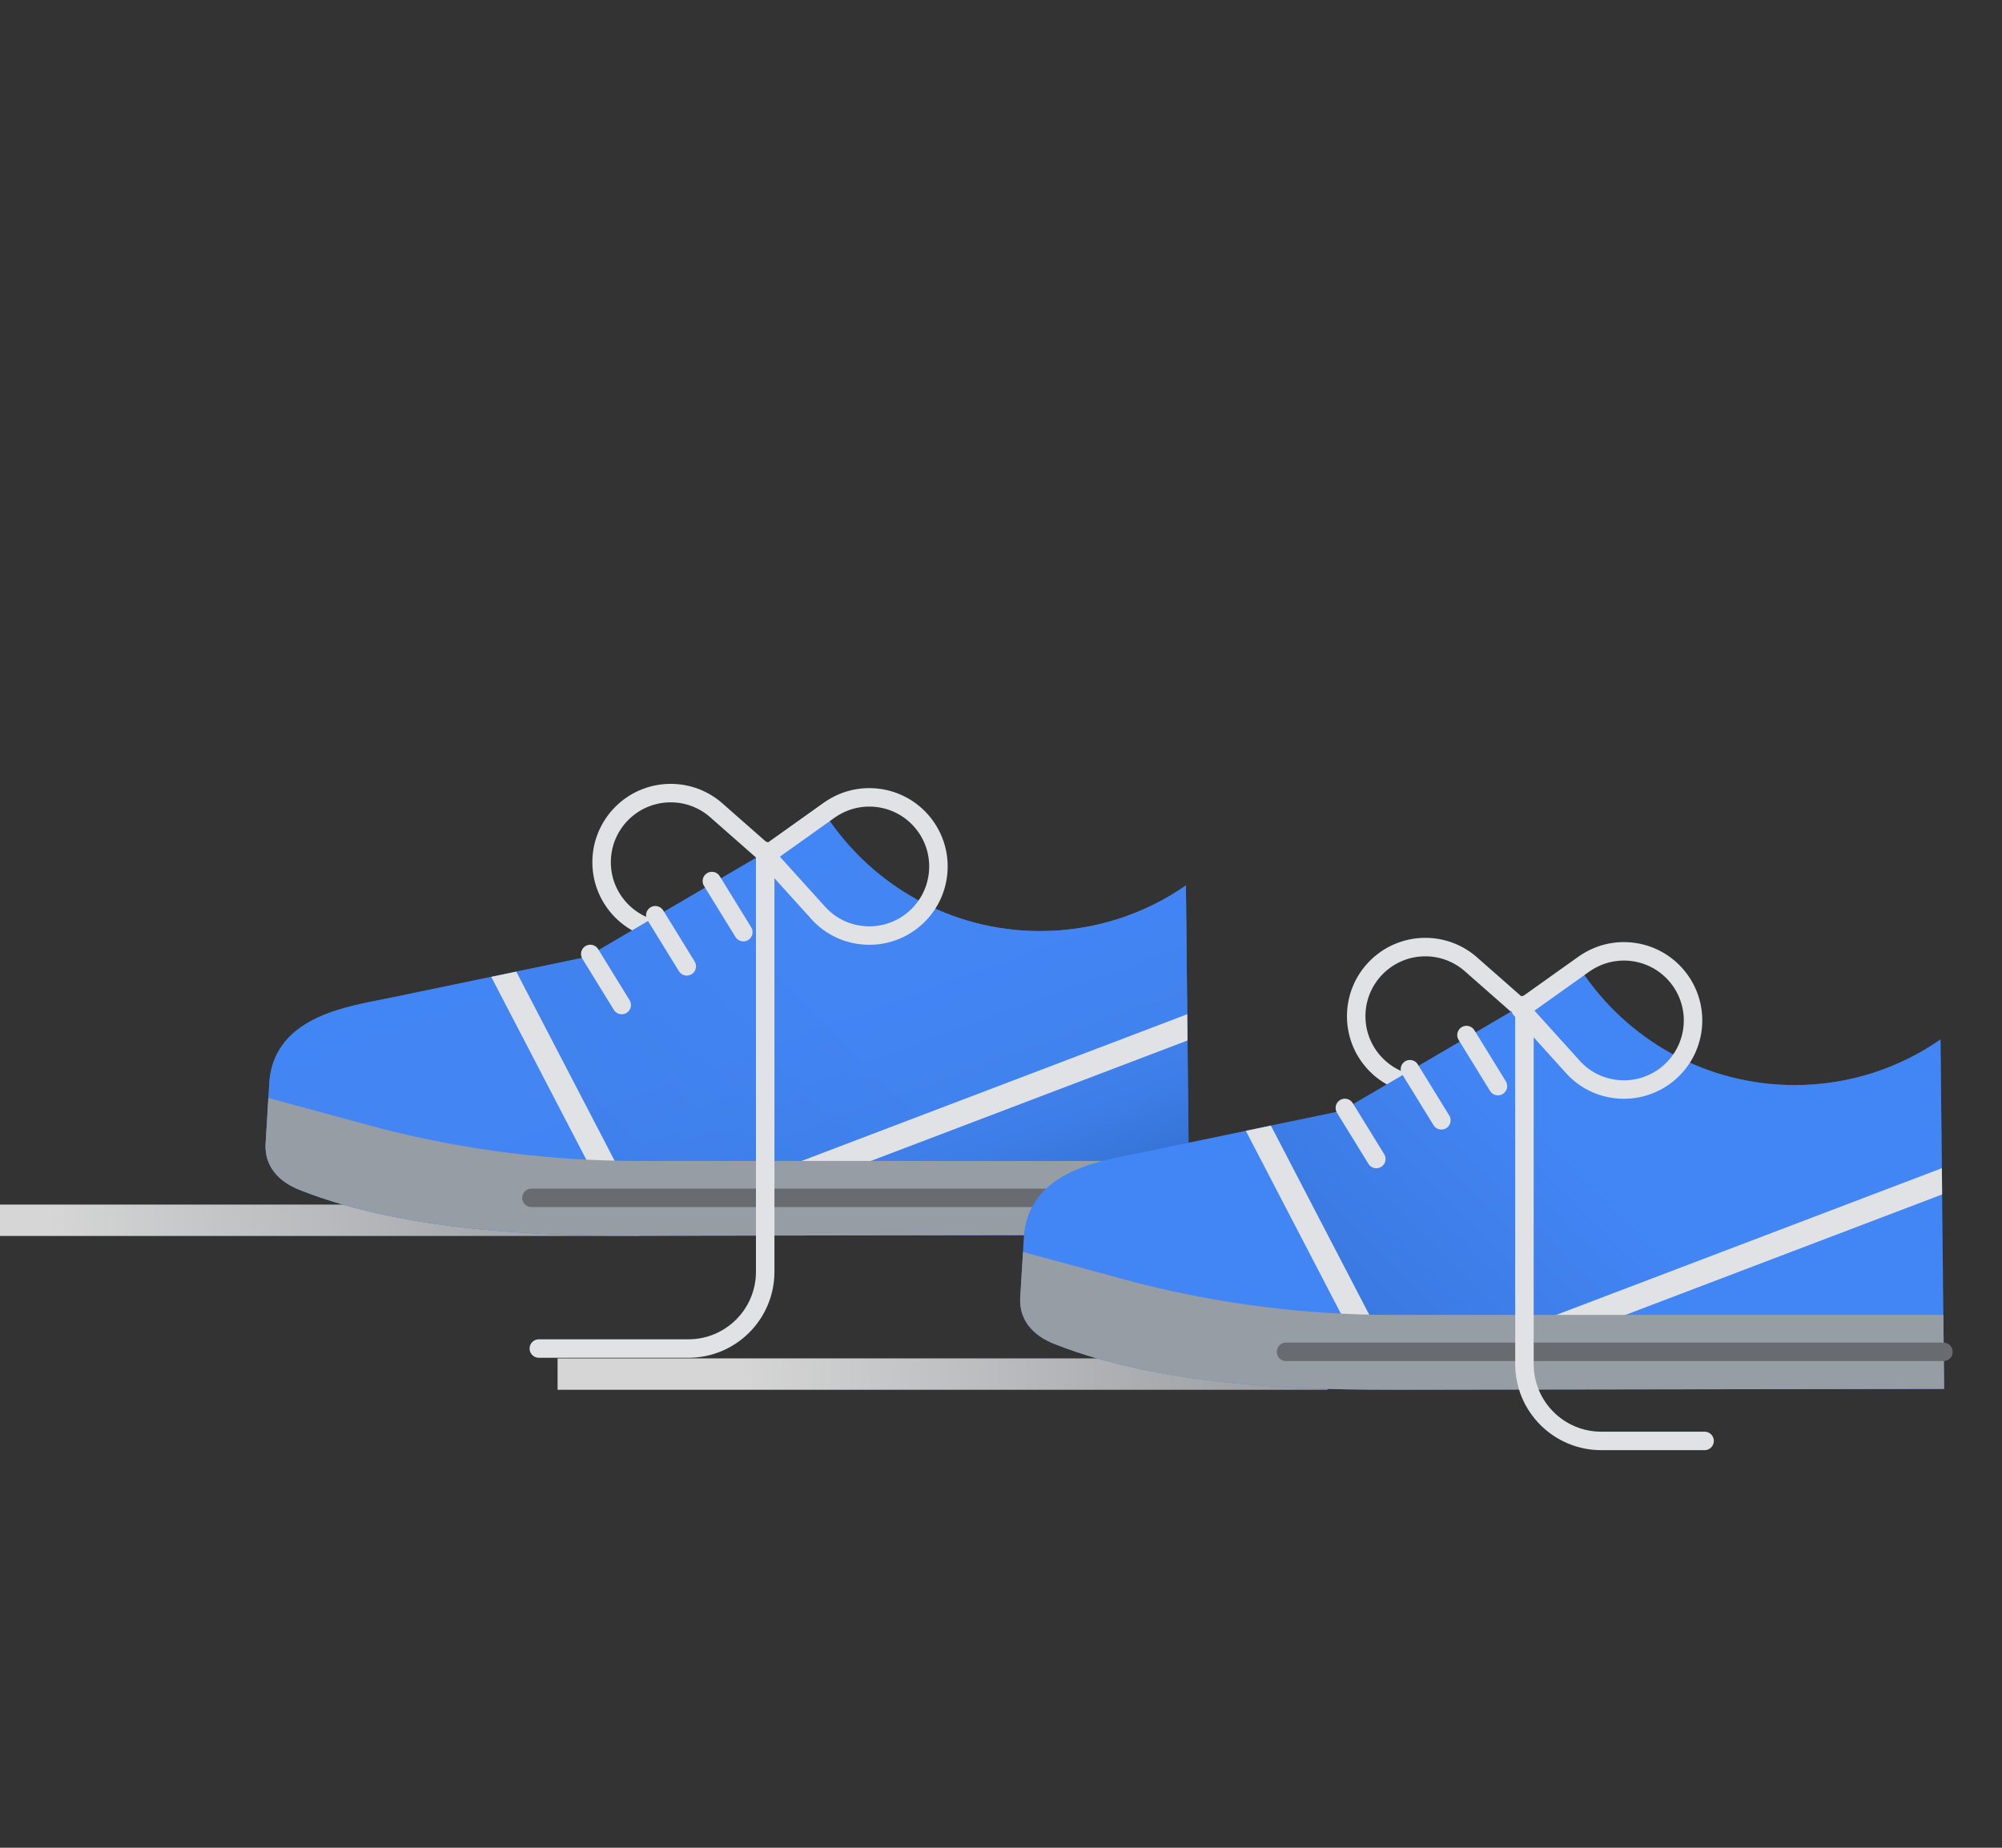 <svg xmlns="http://www.w3.org/2000/svg" width="130" height="120" viewBox="0 0 130 120"><rect x="0" y="0" width="130" height="120" fill="#333333" stroke="none"/><linearGradient id="a" gradientUnits="userSpaceOnUse" x1="3.232" y1="79.249" x2="53.232" y2="79.249"><stop offset="0" style="stop-color:#FFFFFF"/><stop offset="1" style="stop-color:#979DA5"/></linearGradient><path opacity=".8" fill="url(#a)" d="M-8.437 78.23h50v2.038h-50z"/><path fill="none" stroke="#E1E2E6" stroke-width="1.2" stroke-linecap="round" stroke-linejoin="round" stroke-miterlimit="10" d="M46.452 52.569v.001c-.789-.668-1.811-1.07-2.926-1.063-2.478.015-4.475 2.036-4.461 4.515.015 2.478 2.036 4.475 4.515 4.461 1.115-.007 2.118-.41 2.899-1.088l3.821-3.44-3.734-3.285-.054-.048-.06-.053z"/><path fill="#4285F4" d="M67.539 60.469c-5.787 0-10.881-2.957-13.86-7.441l-15.561 9.118s-10.096 2.098-12.755 2.652-7.38 1.123-7.861 5.294l-.255 4.192c-.075 1.391.775 2.423 2.192 2.987 7.369 2.929 17.135 2.982 22.371 2.982l35.432-.053-.235-22.692c-2.687 1.865-5.949 2.961-9.468 2.961z"/><linearGradient id="b" gradientUnits="userSpaceOnUse" x1="53.586" y1="66.465" x2="22.427" y2="97.624"><stop offset="0" style="stop-color:#4285F4"/><stop offset="1" style="stop-color:#174689"/></linearGradient><path opacity=".5" fill="url(#b)" d="M41.888 80.2l35.215-13.441-.096-9.252c-2.688 1.865-5.949 2.961-9.468 2.961-5.787 0-10.881-2.957-13.86-7.441l-15.561 9.118s-2.35.488-5.081 1.056L41.888 80.2z"/><linearGradient id="c" gradientUnits="userSpaceOnUse" x1="43.649" y1="56.679" x2="55.138" y2="88.245"><stop offset="0" style="stop-color:#4285F4"/><stop offset=".444" style="stop-color:#4184F2"/><stop offset=".604" style="stop-color:#3F80EB"/><stop offset=".717" style="stop-color:#3A79E0"/><stop offset=".809" style="stop-color:#336FCF"/><stop offset=".888" style="stop-color:#2A62B9"/><stop offset=".957" style="stop-color:#1F529E"/><stop offset="1" style="stop-color:#174689"/></linearGradient><path opacity=".7" fill="url(#c)" d="M67.539 60.469c-5.787 0-10.881-2.957-13.86-7.441l-15.561 9.118s-10.096 2.098-12.755 2.652-7.38 1.123-7.861 5.294l-.255 4.192c-.075 1.391.775 2.423 2.192 2.987 7.369 2.929 17.135 2.982 22.371 2.982l35.432-.053-.235-22.692c-2.687 1.865-5.949 2.961-9.468 2.961z"/><path fill="#E1E2E6" d="M31.897 63.439l7.54 14.499 1.419-.738-7.332-14.1c-.528.11-1.075.224-1.627.339zM77.094 65.867L50.49 75.989l.569 1.495 26.053-9.912z"/><path fill="none" stroke="#E1E2E6" stroke-width="1.2" stroke-linecap="round" stroke-linejoin="round" stroke-miterlimit="10" d="M42.553 59.439l2.043 3.318M38.329 61.953l2.042 3.317M46.226 57.219l2.043 3.318M53.918 52.566v.001c.853-.584 1.911-.878 3.019-.757 2.464.269 4.243 2.485 3.974 4.948-.269 2.464-2.485 4.243-4.948 3.974-1.109-.121-2.065-.625-2.772-1.38l-3.448-3.814 4.051-2.885c.019-.014.039-.028.059-.042l.065-.045z"/><path fill="#979DA5" d="M24.79 73.302l-7.362-1.993-.181 2.976c-.075 1.391.775 2.423 2.192 2.987 7.369 2.929 17.135 2.982 22.371 2.982l35.432-.054-.05-4.805H41.407c-5.605 0-11.187-.703-16.617-2.093z"/><path fill="none" stroke="#686C71" stroke-width="1.2" stroke-linecap="round" stroke-linejoin="round" stroke-miterlimit="10" d="M34.508 77.793h42.373"/><path fill="none" stroke="#E1E2E6" stroke-width="1.2" stroke-linecap="round" stroke-linejoin="round" stroke-miterlimit="10" d="M49.688 55.267v27.325c0 2.754-2.233 4.987-4.987 4.987H34.99"/><g><linearGradient id="d" gradientUnits="userSpaceOnUse" x1="47.876" y1="89.237" x2="97.876" y2="89.237"><stop offset="0" style="stop-color:#FFFFFF"/><stop offset="1" style="stop-color:#979DA5"/></linearGradient><path opacity=".8" fill="url(#d)" d="M36.207 88.219h50v2.038h-50z"/><path fill="none" stroke="#E1E2E6" stroke-width="1.2" stroke-linecap="round" stroke-linejoin="round" stroke-miterlimit="10" d="M95.452 62.569v.001c-.789-.668-1.811-1.07-2.926-1.063-2.478.015-4.475 2.036-4.461 4.515.015 2.478 2.036 4.475 4.515 4.461 1.115-.007 2.118-.41 2.899-1.088l3.821-3.44-3.734-3.285-.054-.048-.06-.053z"/><path fill="#4285F4" d="M116.539 70.469c-5.787 0-10.881-2.957-13.86-7.441l-15.561 9.118s-10.096 2.098-12.755 2.652c-2.659.555-7.38 1.123-7.861 5.294l-.255 4.192c-.075 1.391.775 2.423 2.192 2.987 7.369 2.929 17.135 2.982 22.371 2.982l35.432-.053-.235-22.692c-2.687 1.865-5.949 2.961-9.468 2.961z"/><linearGradient id="e" gradientUnits="userSpaceOnUse" x1="102.586" y1="76.465" x2="71.427" y2="107.624"><stop offset="0" style="stop-color:#4285F4"/><stop offset="1" style="stop-color:#174689"/></linearGradient><path opacity=".5" fill="url(#e)" d="M90.888 90.2l35.215-13.441-.096-9.252c-2.688 1.865-5.949 2.961-9.468 2.961-5.787 0-10.881-2.957-13.86-7.441l-15.561 9.118s-2.35.488-5.081 1.056L90.888 90.2z"/><path fill="#E1E2E6" d="M80.897 73.439l7.54 14.499 1.419-.738-7.332-14.1c-.528.11-1.075.224-1.627.339zM126.094 75.867L99.49 85.989l.569 1.495 26.053-9.912z"/><path fill="none" stroke="#E1E2E6" stroke-width="1.2" stroke-linecap="round" stroke-linejoin="round" stroke-miterlimit="10" d="M91.553 69.439l2.043 3.318M87.329 71.953l2.042 3.317M95.226 67.219l2.043 3.318M102.918 62.566v.001c.853-.584 1.911-.878 3.019-.757 2.464.269 4.243 2.485 3.974 4.948-.269 2.464-2.485 4.243-4.948 3.974-1.109-.121-2.064-.625-2.772-1.38l-3.448-3.814 4.051-2.885c.019-.014.039-.028.059-.042l.065-.045z"/><path fill="#979DA5" d="M73.79 83.302l-7.362-1.993-.181 2.976c-.075 1.391.775 2.423 2.192 2.987 7.369 2.929 17.135 2.982 22.371 2.982l35.432-.053-.05-4.805H90.407c-5.605-.001-11.187-.704-16.617-2.094z"/><path fill="none" stroke="#686C71" stroke-width="1.2" stroke-linecap="round" stroke-linejoin="round" stroke-miterlimit="10" d="M83.508 87.793h42.69"/><path fill="none" stroke="#E1E2E6" stroke-width="1.2" stroke-linecap="round" stroke-linejoin="round" stroke-miterlimit="10" d="M98.99 65.267v23.325c0 2.754 2.233 4.987 4.987 4.987h6.711"/></g></svg>